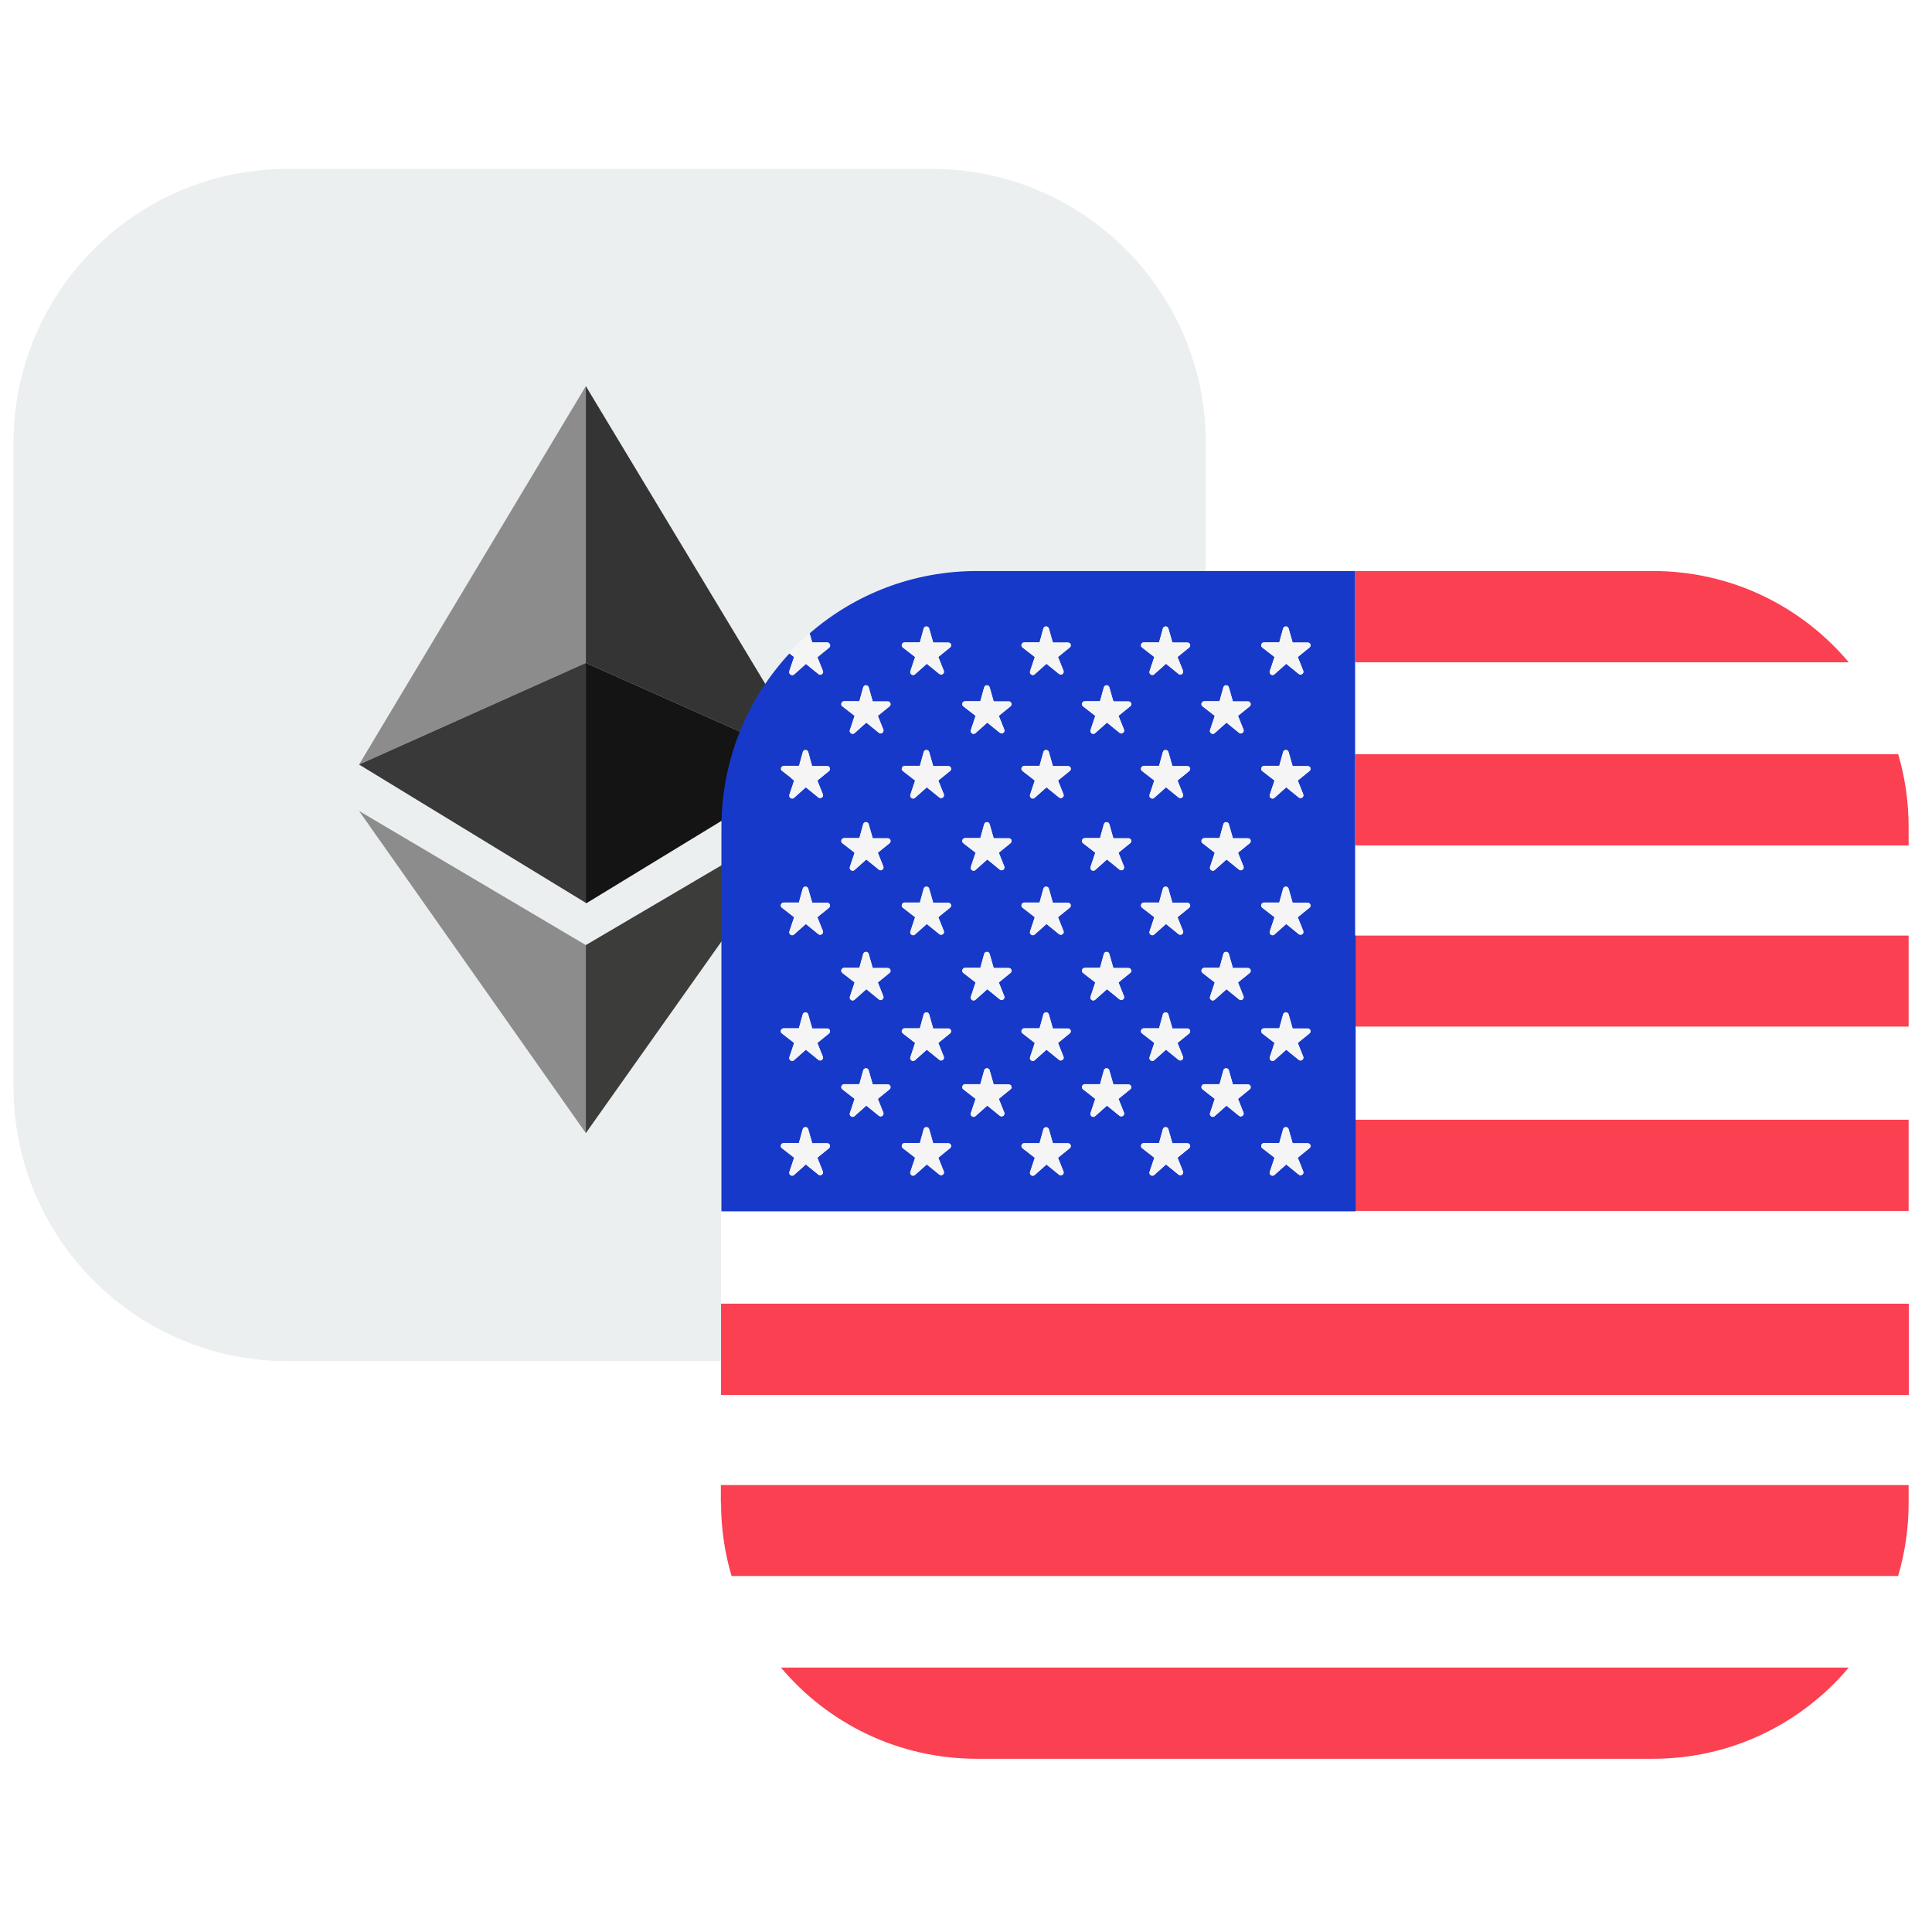 <?xml version="1.0" encoding="utf-8"?>
<!-- Generator: Adobe Illustrator 24.2.1, SVG Export Plug-In . SVG Version: 6.00 Build 0)  -->
<svg version="1.1" id="Layer_1" xmlns="http://www.w3.org/2000/svg" xmlns:xlink="http://www.w3.org/1999/xlink" x="0px" y="0px"
	 viewBox="0 0 1057.3 1057.3" style="enable-background:new 0 0 1057.3 1057.3;" xml:space="preserve">
<style type="text/css">
	.st0{fill:#0C48B6;}
	.st1{fill:#FFE15A;}
	.st2{fill:#ECEFF0;}
	.st3{fill:#8C8C8C;}
	.st4{fill:#393939;}
	.st5{fill:#343434;}
	.st6{fill:#141414;}
	.st7{fill:#3C3C3B;}
	.st8{fill:#FA4051;}
	.st9{fill:#FFFFFF;}
	.st10{fill:#1739C9;}
	.st11{fill:#F5F5F5;}
	.st12{fill:#F8F9FD;}
	.st13{fill:#EF5350;}
	.st14{fill:#1E88E5;}
</style>
<g id="Euro">
	<path class="st0" d="M-914.2,1114.3h-352.5c-82.8,0-150-67.2-150-150V611.8c0-82.8,67.2-150,150-150h352.5c82.8,0,150,67.2,150,150
		v352.5C-764.2,1047.1-831.3,1114.3-914.2,1114.3z"/>
	<g>
		<g>
			<path class="st1" d="M-1169.2,612.6l4.2,14.6l15.6,0c2.8,0,4.1,3.5,1.9,5.3l-12.3,10l5.3,14.6c1,2.8-2.2,5.2-4.6,3.4l-12.5-9.5
				l-12.3,9.7c-2.3,1.8-5.6-0.4-4.7-3.2l4.6-15l-12.8-10c-2.3-1.8-1-5.4,1.9-5.4l15.9,0l4.1-14.4
				C-1174.2,609.7-1170.1,609.7-1169.2,612.6z"/>
			<path class="st1" d="M-1169.2,915.4l4.2,14.6l15.6,0c2.8,0,4.1,3.5,1.9,5.3l-12.3,10l5.3,14.6c1,2.8-2.2,5.2-4.6,3.4l-12.5-9.5
				l-12.3,9.7c-2.3,1.8-5.6-0.4-4.7-3.2l4.6-15l-12.8-10c-2.3-1.8-1-5.4,1.9-5.4l15.9,0l4.1-14.4
				C-1174.2,912.5-1170.1,912.5-1169.2,915.4z"/>
			<path class="st1" d="M-1233.2,676.6l4.2,14.6l15.6,0c2.8,0,4.1,3.5,1.9,5.3l-12.3,10l5.3,14.6c1,2.8-2.2,5.2-4.6,3.4l-12.5-9.5
				l-12.3,9.7c-2.3,1.8-5.6-0.4-4.7-3.2l4.6-15l-12.8-10c-2.3-1.8-1-5.4,1.9-5.4l15.9,0l4.1-14.4
				C-1238.2,673.7-1234,673.7-1233.2,676.6z"/>
			<path class="st1" d="M-1233.2,851.2l4.2,14.6l15.6,0c2.8,0,4.1,3.5,1.9,5.3l-12.3,10l5.3,14.6c1,2.8-2.2,5.2-4.6,3.4l-12.5-9.5
				l-12.3,9.7c-2.3,1.8-5.6-0.4-4.7-3.2l4.6-15l-12.8-10c-2.3-1.8-1-5.4,1.9-5.4l15.9,0l4.1-14.4
				C-1238.2,848.3-1234,848.3-1233.2,851.2z"/>
			<path class="st1" d="M-1259.2,767.7l4.2,14.6l15.6,0c2.8,0,4.1,3.5,1.9,5.3l-12.3,10l5.3,14.6c1,2.8-2.2,5.2-4.6,3.4l-12.5-9.5
				l-12.3,9.7c-2.3,1.8-5.6-0.4-4.7-3.2l4.6-15l-12.8-10c-2.3-1.8-1-5.4,1.9-5.4l15.9,0l4.1-14.4
				C-1264.2,764.8-1260,764.8-1259.2,767.7z"/>
			<path class="st1" d="M-1084.6,593.1l4.2,14.6l15.6,0c2.8,0,4.1,3.5,1.9,5.3l-12.3,10l5.3,14.6c1,2.8-2.2,5.2-4.6,3.4l-12.5-9.5
				l-12.3,9.7c-2.3,1.8-5.6-0.4-4.7-3.2l4.6-15l-12.8-10c-2.3-1.8-1-5.4,1.9-5.4l15.9,0l4.1-14.4
				C-1089.6,590.2-1085.4,590.2-1084.6,593.1z"/>
			<path class="st1" d="M-1084.6,942.2l4.2,14.6l15.6,0c2.8,0,4.1,3.5,1.9,5.3l-12.3,10l5.3,14.6c1,2.8-2.2,5.2-4.6,3.4l-12.5-9.5
				l-12.3,9.7c-2.3,1.8-5.6-0.4-4.7-3.2l4.6-15l-12.8-10c-2.3-1.8-1-5.4,1.9-5.4l15.9,0l4.1-14.4
				C-1089.6,939.3-1085.4,939.3-1084.6,942.2z"/>
		</g>
		<g>
			<path class="st1" d="M-1000.3,612.6l-4.2,14.6l-15.6,0c-2.8,0-4.1,3.5-1.9,5.3l12.3,10l-5.3,14.6c-1,2.8,2.2,5.2,4.6,3.4
				l12.5-9.5l12.3,9.7c2.3,1.8,5.6-0.4,4.7-3.2l-4.6-15l12.8-10c2.3-1.8,1-5.4-1.9-5.4l-15.9,0l-4.1-14.4
				C-995.4,609.7-999.5,609.7-1000.3,612.6z"/>
			<path class="st1" d="M-1000.3,915.4l-4.2,14.6l-15.6,0c-2.8,0-4.1,3.5-1.9,5.3l12.3,10l-5.3,14.6c-1,2.8,2.2,5.2,4.6,3.4
				l12.5-9.5l12.3,9.7c2.3,1.8,5.6-0.4,4.7-3.2l-4.6-15l12.8-10c2.3-1.8,1-5.4-1.9-5.4l-15.9,0l-4.1-14.4
				C-995.4,912.5-999.5,912.5-1000.3,915.4z"/>
			<path class="st1" d="M-936.4,676.6l-4.2,14.6l-15.6,0c-2.8,0-4.1,3.5-1.9,5.3l12.3,10l-5.3,14.6c-1,2.8,2.2,5.2,4.6,3.4l12.5-9.5
				l12.3,9.7c2.3,1.8,5.6-0.4,4.7-3.2l-4.6-15l12.8-10c2.3-1.8,1-5.4-1.9-5.4l-15.9,0l-4.1-14.4
				C-931.4,673.7-935.5,673.7-936.4,676.6z"/>
			<path class="st1" d="M-936.4,851.2l-4.2,14.6l-15.6,0c-2.8,0-4.1,3.5-1.9,5.3l12.3,10l-5.3,14.6c-1,2.8,2.2,5.2,4.6,3.4l12.5-9.5
				l12.3,9.7c2.3,1.8,5.6-0.4,4.7-3.2l-4.6-15l12.8-10c2.3-1.8,1-5.4-1.9-5.4l-15.9,0l-4.1-14.4
				C-931.4,848.3-935.5,848.3-936.4,851.2z"/>
			<path class="st1" d="M-910.4,767.7l-4.2,14.6l-15.6,0c-2.8,0-4.1,3.5-1.9,5.3l12.3,10l-5.3,14.6c-1,2.8,2.2,5.2,4.6,3.4l12.5-9.5
				l12.3,9.7c2.3,1.8,5.6-0.4,4.7-3.2l-4.6-15l12.8-10c2.3-1.8,1-5.4-1.9-5.4l-15.9,0l-4.1-14.4
				C-905.4,764.8-909.5,764.8-910.4,767.7z"/>
		</g>
	</g>
</g>
<image style="display:none;overflow:visible;" width="1903" height="1041" xlink:href="9C54CE1D.html"  transform="matrix(1 0 0 1 -2041.926 -728.602)">
</image>
<g id="BTC_1_">
	<path class="st2" d="M509.9,744.9H157.4c-82.8,0-150-67.2-150-150V242.4c0-82.8,67.2-150,150-150h352.5c82.8,0,150,67.2,150,150
		v352.5C659.9,677.8,592.8,744.9,509.9,744.9z"/>
	<g>
		<polygon class="st3" points="320.6,211.3 196.5,418.4 320.6,362.8 		"/>
		<polygon class="st4" points="196.5,418.4 320.6,494.1 320.6,362.8 		"/>
		<polygon class="st3" points="196.5,443.8 320.6,620.1 320.6,517.2 		"/>
		<polygon class="st5" points="445.4,418.4 320.6,211.3 320.6,362.8 		"/>
		<polygon class="st6" points="445.4,418.4 320.6,362.8 320.6,494.1 320.9,494.3 		"/>
		<polygon class="st7" points="320.6,517.2 320.6,620.1 445.4,443.8 		"/>
	</g>
</g>
<g>
	<g>
		<path class="st8" d="M741.6,462.7h302.9v-10.2c0-13.8-2-27.2-5.7-39.8H741.6V462.7z"/>
		<rect x="741.6" y="612.7" class="st8" width="302.9" height="50"/>
		<rect x="741.6" y="511.9" class="st8" width="302.9" height="50"/>
		<rect x="394.6" y="713.4" class="st8" width="650" height="50"/>
		<path class="st8" d="M534.6,962.5h370c43,0,81.5-19.4,107.2-50H427.3C453,943.1,491.5,962.5,534.6,962.5z"/>
		<path class="st8" d="M394.6,822.5c0,13.9,2,27.4,5.8,40.1h638.3c3.8-12.7,5.8-26.2,5.8-40.1v-9.9h-650V822.5z"/>
		<path class="st8" d="M1011.8,362.5c-25.7-30.6-64.2-50-107.2-50H741.6v50H1011.8z"/>
	</g>
	<g>
		<rect x="394.6" y="763.4" class="st9" width="650" height="49.2"/>
		<path class="st9" d="M427.3,912.5h584.5c12.1-14.4,21.4-31.4,26.9-49.9H400.4C405.9,881.1,415.2,898,427.3,912.5z"/>
		<polygon class="st9" points="394.6,662.7 394.6,713.4 1044.6,713.4 1044.6,662.7 741.6,662.7 741.6,662.7 		"/>
		<rect x="741.6" y="462.7" class="st9" width="302.9" height="49.2"/>
		<rect x="741.6" y="561.9" class="st9" width="302.9" height="50.8"/>
		<path class="st9" d="M1038.8,412.7c-5.5-18.7-14.8-35.7-27-50.2H741.6v50.2H1038.8z"/>
		<rect x="741.6" y="612.7" class="st10" width="0" height="50"/>
		<rect x="741.6" y="412.7" class="st10" width="0" height="50"/>
		<rect x="741.6" y="511.9" class="st10" width="0" height="50"/>
		<path class="st10" d="M741.6,511.9L741.6,511.9v-49.2l0,0v-50l0,0v-50.2l0,0v-50H534.6c-35,0-67,12.8-91.5,34.1l1.5,5.1l8.2,0
			c1.5,0,2.1,1.9,1,2.8l-6.4,5.2l3,7.5c0.5,1.5-1.2,2.7-2.4,1.8l-6.9-5.6l-6.5,5.8c-1.2,1-2.9-0.2-2.5-1.7l2.6-7.8l-2.7-2.1
			c-23.1,25-37.2,58.4-37.2,95.1v210.2h347.1v-50l0,0v-50.8l0,0V511.9z M453.7,628.4l-6.4,5.2l3,7.5c0.5,1.5-1.2,2.7-2.4,1.8
			l-6.9-5.6l-6.5,5.8c-1.2,1-2.9-0.2-2.5-1.7l2.6-7.8l-6.7-5.2c-1.2-0.9-0.5-2.8,1-2.8l8.3,0l2.1-7.6c0.4-1.5,2.6-1.5,3,0l2.2,7.7
			l8.2,0C454.1,625.6,454.8,627.5,453.7,628.4z M453.7,565.6l-6.4,5.2l3,7.5c0.5,1.5-1.2,2.7-2.4,1.8l-6.9-5.6l-6.5,5.8
			c-1.2,1-2.9-0.2-2.5-1.7l2.6-7.8l-6.7-5.2c-1.2-0.9-0.5-2.8,1-2.8l8.3,0l2.1-7.6c0.4-1.5,2.6-1.5,3,0l2.2,7.7l8.2,0
			C454.1,562.8,454.8,564.6,453.7,565.6z M453.7,496.8l-6.4,5.2l3,7.5c0.5,1.5-1.2,2.7-2.4,1.8l-6.9-5.6l-6.5,5.8
			c-1.2,1-2.9-0.2-2.5-1.7l2.6-7.8l-6.7-5.2c-1.2-0.9-0.5-2.8,1-2.8l8.3,0l2.1-7.6c0.4-1.5,2.6-1.5,3,0l2.2,7.7l8.2,0
			C454.1,494,454.8,495.9,453.7,496.8z M453.7,422l-6.4,5.2l3,7.5c0.5,1.5-1.2,2.7-2.4,1.8l-6.9-5.6l-6.5,5.8
			c-1.2,1-2.9-0.2-2.5-1.7l2.6-7.8l-6.7-5.2c-1.2-0.9-0.5-2.8,1-2.8l8.3,0l2.1-7.6c0.4-1.5,2.6-1.5,3,0l2.2,7.7l8.2,0
			C454.1,419.2,454.8,421,453.7,422z M486.8,596.2l-6.4,5.2l3,7.5c0.5,1.5-1.2,2.7-2.4,1.8l-6.9-5.6l-6.5,5.8
			c-1.2,1-2.9-0.2-2.5-1.7l2.6-7.8l-6.7-5.2c-1.2-0.9-0.5-2.8,1-2.8l8.3,0l2.1-7.6c0.4-1.5,2.6-1.5,3,0l2.2,7.7l8.2,0
			C487.3,593.4,487.9,595.3,486.8,596.2z M486.8,532.5l-6.4,5.2l3,7.5c0.5,1.5-1.2,2.7-2.4,1.8l-6.9-5.6l-6.5,5.8
			c-1.2,1-2.9-0.2-2.5-1.7l2.6-7.8l-6.7-5.2c-1.2-0.9-0.5-2.8,1-2.8l8.3,0l2.1-7.6c0.4-1.5,2.6-1.5,3,0l2.2,7.7l8.2,0
			C487.3,529.7,487.9,531.6,486.8,532.5z M486.8,461.5l-6.4,5.2l3,7.5c0.5,1.5-1.2,2.7-2.4,1.8l-6.9-5.6l-6.5,5.8
			c-1.2,1-2.9-0.2-2.5-1.7l2.6-7.8l-6.7-5.2c-1.2-0.9-0.5-2.8,1-2.8l8.3,0l2.1-7.6c0.4-1.5,2.6-1.5,3,0l2.2,7.7l8.2,0
			C487.3,458.7,487.9,460.5,486.8,461.5z M486.8,386.6l-6.4,5.2l3,7.5c0.5,1.5-1.2,2.7-2.4,1.8l-6.9-5.6l-6.5,5.8
			c-1.2,1-2.9-0.2-2.5-1.7l2.6-7.8l-6.7-5.2c-1.2-0.9-0.5-2.8,1-2.8l8.3,0l2.1-7.6c0.4-1.5,2.6-1.5,3,0l2.2,7.7l8.2,0
			C487.3,383.8,487.9,385.7,486.8,386.6z M519.9,628.4l-6.4,5.2l3,7.5c0.5,1.5-1.2,2.7-2.4,1.8l-6.9-5.6l-6.5,5.8
			c-1.2,1-2.9-0.2-2.5-1.7l2.6-7.8l-6.7-5.2c-1.2-0.9-0.5-2.8,1-2.8l8.3,0l2.1-7.6c0.4-1.5,2.6-1.5,3,0l2.2,7.7l8.2,0
			C520.4,625.6,521.1,627.5,519.9,628.4z M519.9,565.6l-6.4,5.2l3,7.5c0.5,1.5-1.2,2.7-2.4,1.8l-6.9-5.6l-6.5,5.8
			c-1.2,1-2.9-0.2-2.5-1.7l2.6-7.8l-6.7-5.2c-1.2-0.9-0.5-2.8,1-2.8l8.3,0l2.1-7.6c0.4-1.5,2.6-1.5,3,0l2.2,7.7l8.2,0
			C520.4,562.8,521.1,564.6,519.9,565.6z M519.9,496.8l-6.4,5.2l3,7.5c0.5,1.5-1.2,2.7-2.4,1.8l-6.9-5.6l-6.5,5.8
			c-1.2,1-2.9-0.2-2.5-1.7l2.6-7.8l-6.7-5.2c-1.2-0.9-0.5-2.8,1-2.8l8.3,0l2.1-7.6c0.4-1.5,2.6-1.5,3,0l2.2,7.7l8.2,0
			C520.4,494,521.1,495.9,519.9,496.8z M519.9,422l-6.4,5.2l3,7.5c0.5,1.5-1.2,2.7-2.4,1.8l-6.9-5.6l-6.5,5.8
			c-1.2,1-2.9-0.2-2.5-1.7l2.6-7.8l-6.7-5.2c-1.2-0.9-0.5-2.8,1-2.8l8.3,0l2.1-7.6c0.4-1.5,2.6-1.5,3,0l2.2,7.7l8.2,0
			C520.4,419.2,521.1,421,519.9,422z M519.9,354.4l-6.4,5.2l3,7.5c0.5,1.5-1.2,2.7-2.4,1.8l-6.9-5.6l-6.5,5.8
			c-1.2,1-2.9-0.2-2.5-1.7l2.6-7.8l-6.7-5.2c-1.2-0.9-0.5-2.8,1-2.8l8.3,0l2.1-7.6c0.4-1.5,2.6-1.5,3,0l2.2,7.7l8.2,0
			C520.4,351.6,521.1,353.4,519.9,354.4z M553,596.2l-6.4,5.2l3,7.5c0.5,1.5-1.2,2.7-2.4,1.8l-6.9-5.6l-6.5,5.8
			c-1.2,1-2.9-0.2-2.5-1.7l2.6-7.8l-6.7-5.2c-1.2-0.9-0.5-2.8,1-2.8l8.3,0l2.1-7.6c0.4-1.5,2.6-1.5,3,0l2.2,7.7l8.2,0
			C553.5,593.4,554.2,595.3,553,596.2z M553,532.5l-6.4,5.2l3,7.5c0.5,1.5-1.2,2.7-2.4,1.8l-6.9-5.6l-6.5,5.8
			c-1.2,1-2.9-0.2-2.5-1.7l2.6-7.8l-6.7-5.2c-1.2-0.9-0.5-2.8,1-2.8l8.3,0l2.1-7.6c0.4-1.5,2.6-1.5,3,0l2.2,7.7l8.2,0
			C553.5,529.7,554.2,531.6,553,532.5z M553,461.5l-6.4,5.2l3,7.5c0.5,1.5-1.2,2.7-2.4,1.8l-6.9-5.6l-6.5,5.8
			c-1.2,1-2.9-0.2-2.5-1.7l2.6-7.8l-6.7-5.2c-1.2-0.9-0.5-2.8,1-2.8l8.3,0l2.1-7.6c0.4-1.5,2.6-1.5,3,0l2.2,7.7l8.2,0
			C553.5,458.7,554.2,460.5,553,461.5z M553,386.6l-6.4,5.2l3,7.5c0.5,1.5-1.2,2.7-2.4,1.8l-6.9-5.6l-6.5,5.8
			c-1.2,1-2.9-0.2-2.5-1.7l2.6-7.8l-6.7-5.2c-1.2-0.9-0.5-2.8,1-2.8l8.3,0l2.1-7.6c0.4-1.5,2.6-1.5,3,0l2.2,7.7l8.2,0
			C553.5,383.8,554.2,385.7,553,386.6z M585.4,628.4l-6.4,5.2l3,7.5c0.5,1.5-1.2,2.7-2.4,1.8l-6.9-5.6l-6.5,5.8
			c-1.2,1-2.9-0.2-2.5-1.7l2.6-7.8l-6.7-5.2c-1.2-0.9-0.5-2.8,1-2.8l8.3,0l2.1-7.6c0.4-1.5,2.6-1.5,3,0l2.2,7.7l8.2,0
			C585.9,625.6,586.6,627.5,585.4,628.4z M585.4,565.6l-6.4,5.2l3,7.5c0.5,1.5-1.2,2.7-2.4,1.8l-6.9-5.6l-6.5,5.8
			c-1.2,1-2.9-0.2-2.5-1.7l2.6-7.8l-6.7-5.2c-1.2-0.9-0.5-2.8,1-2.8l8.3,0l2.1-7.6c0.4-1.5,2.6-1.5,3,0l2.2,7.7l8.2,0
			C585.9,562.8,586.6,564.6,585.4,565.6z M585.4,496.8l-6.4,5.2l3,7.5c0.5,1.5-1.2,2.7-2.4,1.8l-6.9-5.6l-6.5,5.8
			c-1.2,1-2.9-0.2-2.5-1.7l2.6-7.8l-6.7-5.2c-1.2-0.9-0.5-2.8,1-2.8l8.3,0l2.1-7.6c0.4-1.5,2.6-1.5,3,0l2.2,7.7l8.2,0
			C585.9,494,586.6,495.9,585.4,496.8z M585.4,422l-6.4,5.2l3,7.5c0.5,1.5-1.2,2.7-2.4,1.8l-6.9-5.6l-6.5,5.8
			c-1.2,1-2.9-0.2-2.5-1.7l2.6-7.8l-6.7-5.2c-1.2-0.9-0.5-2.8,1-2.8l8.3,0l2.1-7.6c0.4-1.5,2.6-1.5,3,0l2.2,7.7l8.2,0
			C585.9,419.2,586.6,421,585.4,422z M585.4,354.4l-6.4,5.2l3,7.5c0.5,1.5-1.2,2.7-2.4,1.8l-6.9-5.6l-6.5,5.8
			c-1.2,1-2.9-0.2-2.5-1.7l2.6-7.8l-6.7-5.2c-1.2-0.9-0.5-2.8,1-2.8l8.3,0l2.1-7.6c0.4-1.5,2.6-1.5,3,0l2.2,7.7l8.2,0
			C585.9,351.6,586.6,353.4,585.4,354.4z M618.5,596.2l-6.4,5.2l3,7.5c0.5,1.5-1.2,2.7-2.4,1.8l-6.9-5.6l-6.5,5.8
			c-1.2,1-2.9-0.2-2.5-1.7l2.6-7.8l-6.7-5.2c-1.2-0.9-0.5-2.8,1-2.8l8.3,0l2.1-7.6c0.4-1.5,2.6-1.5,3,0l2.2,7.7l8.2,0
			C619,593.4,619.7,595.3,618.5,596.2z M618.5,532.5l-6.4,5.2l3,7.5c0.5,1.5-1.2,2.7-2.4,1.8l-6.9-5.6l-6.5,5.8
			c-1.2,1-2.9-0.2-2.5-1.7l2.6-7.8l-6.7-5.2c-1.2-0.9-0.5-2.8,1-2.8l8.3,0l2.1-7.6c0.4-1.5,2.6-1.5,3,0l2.2,7.7l8.2,0
			C619,529.7,619.7,531.6,618.5,532.5z M618.5,461.5l-6.4,5.2l3,7.5c0.5,1.5-1.2,2.7-2.4,1.8l-6.9-5.6l-6.5,5.8
			c-1.2,1-2.9-0.2-2.5-1.7l2.6-7.8l-6.7-5.2c-1.2-0.9-0.5-2.8,1-2.8l8.3,0l2.1-7.6c0.4-1.5,2.6-1.5,3,0l2.2,7.7l8.2,0
			C619,458.7,619.7,460.5,618.5,461.5z M618.5,386.6l-6.4,5.2l3,7.5c0.5,1.5-1.2,2.7-2.4,1.8l-6.9-5.6l-6.5,5.8
			c-1.2,1-2.9-0.2-2.5-1.7l2.6-7.8l-6.7-5.2c-1.2-0.9-0.5-2.8,1-2.8l8.3,0l2.1-7.6c0.4-1.5,2.6-1.5,3,0l2.2,7.7l8.2,0
			C619,383.8,619.7,385.7,618.5,386.6z M650.8,628.4l-6.4,5.2l3,7.5c0.5,1.5-1.2,2.7-2.4,1.8l-6.9-5.6l-6.5,5.8
			c-1.2,1-2.9-0.2-2.5-1.7l2.6-7.8l-6.7-5.2c-1.2-0.9-0.5-2.8,1-2.8l8.3,0l2.1-7.6c0.4-1.5,2.6-1.5,3,0l2.2,7.7l8.2,0
			C651.2,625.6,651.9,627.5,650.8,628.4z M650.8,565.6l-6.4,5.2l3,7.5c0.5,1.5-1.2,2.7-2.4,1.8l-6.9-5.6l-6.5,5.8
			c-1.2,1-2.9-0.2-2.5-1.7l2.6-7.8l-6.7-5.2c-1.2-0.9-0.5-2.8,1-2.8l8.3,0l2.1-7.6c0.4-1.5,2.6-1.5,3,0l2.2,7.7l8.2,0
			C651.2,562.8,651.9,564.6,650.8,565.6z M650.8,496.8l-6.4,5.2l3,7.5c0.5,1.5-1.2,2.7-2.4,1.8l-6.9-5.6l-6.5,5.8
			c-1.2,1-2.9-0.2-2.5-1.7l2.6-7.8l-6.7-5.2c-1.2-0.9-0.5-2.8,1-2.8l8.3,0l2.1-7.6c0.4-1.5,2.6-1.5,3,0l2.2,7.7l8.2,0
			C651.2,494,651.9,495.9,650.8,496.8z M650.8,422l-6.4,5.2l3,7.5c0.5,1.5-1.2,2.7-2.4,1.8l-6.9-5.6l-6.5,5.8
			c-1.2,1-2.9-0.2-2.5-1.7l2.6-7.8l-6.7-5.2c-1.2-0.9-0.5-2.8,1-2.8l8.3,0l2.1-7.6c0.4-1.5,2.6-1.5,3,0l2.2,7.7l8.2,0
			C651.2,419.2,651.9,421,650.8,422z M650.8,354.4l-6.4,5.2l3,7.5c0.5,1.5-1.2,2.7-2.4,1.8l-6.9-5.6l-6.5,5.8
			c-1.2,1-2.9-0.2-2.5-1.7l2.6-7.8l-6.7-5.2c-1.2-0.9-0.5-2.8,1-2.8l8.3,0l2.1-7.6c0.4-1.5,2.6-1.5,3,0l2.2,7.7l8.2,0
			C651.2,351.6,651.9,353.4,650.8,354.4z M683.9,596.2l-6.4,5.2l3,7.5c0.5,1.5-1.2,2.7-2.4,1.8l-6.9-5.6l-6.5,5.8
			c-1.2,1-2.9-0.2-2.5-1.7l2.6-7.8l-6.7-5.2c-1.2-0.9-0.5-2.8,1-2.8l8.3,0l2.1-7.6c0.4-1.5,2.6-1.5,3,0l2.2,7.7l8.2,0
			C684.4,593.4,685,595.3,683.9,596.2z M683.9,532.5l-6.4,5.2l3,7.5c0.5,1.5-1.2,2.7-2.4,1.8l-6.9-5.6l-6.5,5.8
			c-1.2,1-2.9-0.2-2.5-1.7l2.6-7.8l-6.7-5.2c-1.2-0.9-0.5-2.8,1-2.8l8.3,0l2.1-7.6c0.4-1.5,2.6-1.5,3,0l2.2,7.7l8.2,0
			C684.4,529.7,685,531.6,683.9,532.5z M683.9,461.5l-6.4,5.2l3,7.5c0.5,1.5-1.2,2.7-2.4,1.8l-6.9-5.6l-6.5,5.8
			c-1.2,1-2.9-0.2-2.5-1.7l2.6-7.8l-6.7-5.2c-1.2-0.9-0.5-2.8,1-2.8l8.3,0l2.1-7.6c0.4-1.5,2.6-1.5,3,0l2.2,7.7l8.2,0
			C684.4,458.7,685,460.5,683.9,461.5z M683.9,386.6l-6.4,5.2l3,7.5c0.5,1.5-1.2,2.7-2.4,1.8l-6.9-5.6l-6.5,5.8
			c-1.2,1-2.9-0.2-2.5-1.7l2.6-7.8l-6.7-5.2c-1.2-0.9-0.5-2.8,1-2.8l8.3,0l2.1-7.6c0.4-1.5,2.6-1.5,3,0l2.2,7.7l8.2,0
			C684.4,383.8,685,385.7,683.9,386.6z M716.6,628.4l-6.4,5.2l3,7.5c0.5,1.5-1.2,2.7-2.4,1.8l-6.9-5.6l-6.5,5.8
			c-1.2,1-2.9-0.2-2.5-1.7l2.6-7.8l-6.7-5.2c-1.2-0.9-0.5-2.8,1-2.8l8.3,0l2.1-7.6c0.4-1.5,2.6-1.5,3,0l2.2,7.7l8.2,0
			C717.1,625.6,717.8,627.5,716.6,628.4z M716.6,565.6l-6.4,5.2l3,7.5c0.5,1.5-1.2,2.7-2.4,1.8l-6.9-5.6l-6.5,5.8
			c-1.2,1-2.9-0.2-2.5-1.7l2.6-7.8l-6.7-5.2c-1.2-0.9-0.5-2.8,1-2.8l8.3,0l2.1-7.6c0.4-1.5,2.6-1.5,3,0l2.2,7.7l8.2,0
			C717.1,562.8,717.8,564.6,716.6,565.6z M716.6,496.8l-6.4,5.2l3,7.5c0.5,1.5-1.2,2.7-2.4,1.8l-6.9-5.6l-6.5,5.8
			c-1.2,1-2.9-0.2-2.5-1.7l2.6-7.8l-6.7-5.2c-1.2-0.9-0.5-2.8,1-2.8l8.3,0l2.1-7.6c0.4-1.5,2.6-1.5,3,0l2.2,7.7l8.2,0
			C717.1,494,717.8,495.9,716.6,496.8z M716.6,422l-6.4,5.2l3,7.5c0.5,1.5-1.2,2.7-2.4,1.8l-6.9-5.6l-6.5,5.8
			c-1.2,1-2.9-0.2-2.5-1.7l2.6-7.8l-6.7-5.2c-1.2-0.9-0.5-2.8,1-2.8l8.3,0l2.1-7.6c0.4-1.5,2.6-1.5,3,0l2.2,7.7l8.2,0
			C717.1,419.2,717.8,421,716.6,422z M716.6,354.4l-6.4,5.2l3,7.5c0.5,1.5-1.2,2.7-2.4,1.8l-6.9-5.6l-6.5,5.8
			c-1.2,1-2.9-0.2-2.5-1.7l2.6-7.8l-6.7-5.2c-1.2-0.9-0.5-2.8,1-2.8l8.3,0l2.1-7.6c0.4-1.5,2.6-1.5,3,0l2.2,7.7l8.2,0
			C717.1,351.6,717.8,353.4,716.6,354.4z"/>
		<path class="st11" d="M452.7,625.6l-8.2,0l-2.2-7.7c-0.4-1.5-2.6-1.5-3,0l-2.1,7.6l-8.3,0c-1.5,0-2.2,1.9-1,2.8l6.7,5.2l-2.6,7.8
			c-0.5,1.5,1.3,2.7,2.5,1.7l6.5-5.8l6.9,5.6c1.3,0.9,3-0.3,2.4-1.8l-3-7.5l6.4-5.2C454.8,627.5,454.1,625.6,452.7,625.6z"/>
		<path class="st11" d="M485.8,593.4l-8.2,0l-2.2-7.7c-0.4-1.5-2.6-1.5-3,0l-2.1,7.6l-8.3,0c-1.5,0-2.2,1.9-1,2.8l6.7,5.2l-2.6,7.8
			c-0.5,1.5,1.3,2.7,2.5,1.7l6.5-5.8l6.9,5.6c1.3,0.9,3-0.3,2.4-1.8l-3-7.5l6.4-5.2C487.9,595.3,487.3,593.4,485.8,593.4z"/>
		<path class="st11" d="M452.7,562.8l-8.2,0l-2.2-7.7c-0.4-1.5-2.6-1.5-3,0l-2.1,7.6l-8.3,0c-1.5,0-2.2,1.9-1,2.8l6.7,5.2l-2.6,7.8
			c-0.5,1.5,1.3,2.7,2.5,1.7l6.5-5.8l6.9,5.6c1.3,0.9,3-0.3,2.4-1.8l-3-7.5l6.4-5.2C454.8,564.6,454.1,562.8,452.7,562.8z"/>
		<path class="st11" d="M485.8,529.7l-8.2,0l-2.2-7.7c-0.4-1.5-2.6-1.5-3,0l-2.1,7.6l-8.3,0c-1.5,0-2.2,1.9-1,2.8l6.7,5.2l-2.6,7.8
			c-0.5,1.5,1.3,2.7,2.5,1.7l6.5-5.8l6.9,5.6c1.3,0.9,3-0.3,2.4-1.8l-3-7.5l6.4-5.2C487.9,531.6,487.3,529.7,485.8,529.7z"/>
		<path class="st11" d="M452.7,494l-8.2,0l-2.2-7.7c-0.4-1.5-2.6-1.5-3,0l-2.1,7.6l-8.3,0c-1.5,0-2.2,1.9-1,2.8l6.7,5.2l-2.6,7.8
			c-0.5,1.5,1.3,2.7,2.5,1.7l6.5-5.8l6.9,5.6c1.3,0.9,3-0.3,2.4-1.8l-3-7.5l6.4-5.2C454.8,495.9,454.1,494,452.7,494z"/>
		<path class="st11" d="M485.8,458.7l-8.2,0l-2.2-7.7c-0.4-1.5-2.6-1.5-3,0l-2.1,7.6l-8.3,0c-1.5,0-2.2,1.9-1,2.8l6.7,5.2l-2.6,7.8
			c-0.5,1.5,1.3,2.7,2.5,1.7l6.5-5.8l6.9,5.6c1.3,0.9,3-0.3,2.4-1.8l-3-7.5l6.4-5.2C487.9,460.5,487.3,458.7,485.8,458.7z"/>
		<path class="st11" d="M452.7,419.2l-8.2,0l-2.2-7.7c-0.4-1.5-2.6-1.5-3,0l-2.1,7.6l-8.3,0c-1.5,0-2.2,1.9-1,2.8l6.7,5.2l-2.6,7.8
			c-0.5,1.5,1.3,2.7,2.5,1.7l6.5-5.8l6.9,5.6c1.3,0.9,3-0.3,2.4-1.8l-3-7.5l6.4-5.2C454.8,421,454.1,419.2,452.7,419.2z"/>
		<path class="st11" d="M431.8,357.4l2.7,2.1l-2.6,7.8c-0.5,1.5,1.3,2.7,2.5,1.7l6.5-5.8l6.9,5.6c1.3,0.9,3-0.3,2.4-1.8l-3-7.5
			l6.4-5.2c1.2-0.9,0.5-2.8-1-2.8l-8.2,0l-1.5-5.1C439.1,350,435.3,353.6,431.8,357.4z"/>
		<path class="st11" d="M485.8,383.8l-8.2,0l-2.2-7.7c-0.4-1.5-2.6-1.5-3,0l-2.1,7.6l-8.3,0c-1.5,0-2.2,1.9-1,2.8l6.7,5.2l-2.6,7.8
			c-0.5,1.5,1.3,2.7,2.5,1.7l6.5-5.8l6.9,5.6c1.3,0.9,3-0.3,2.4-1.8l-3-7.5l6.4-5.2C487.9,385.7,487.3,383.8,485.8,383.8z"/>
		<path class="st11" d="M518.9,625.6l-8.2,0l-2.2-7.7c-0.4-1.5-2.6-1.5-3,0l-2.1,7.6l-8.3,0c-1.5,0-2.2,1.9-1,2.8l6.7,5.2l-2.6,7.8
			c-0.5,1.5,1.3,2.7,2.5,1.7l6.5-5.8l6.9,5.6c1.3,0.9,3-0.3,2.4-1.8l-3-7.5l6.4-5.2C521.1,627.5,520.4,625.6,518.9,625.6z"/>
		<path class="st11" d="M552,593.4l-8.2,0l-2.2-7.7c-0.4-1.5-2.6-1.5-3,0l-2.1,7.6l-8.3,0c-1.5,0-2.2,1.9-1,2.8l6.7,5.2l-2.6,7.8
			c-0.5,1.5,1.3,2.7,2.5,1.7l6.5-5.8l6.9,5.6c1.3,0.9,3-0.3,2.4-1.8l-3-7.5l6.4-5.2C554.2,595.3,553.5,593.4,552,593.4z"/>
		<path class="st11" d="M518.9,562.8l-8.2,0l-2.2-7.7c-0.4-1.5-2.6-1.5-3,0l-2.1,7.6l-8.3,0c-1.5,0-2.2,1.9-1,2.8l6.7,5.2l-2.6,7.8
			c-0.5,1.5,1.3,2.7,2.5,1.7l6.5-5.8l6.9,5.6c1.3,0.9,3-0.3,2.4-1.8l-3-7.5l6.4-5.2C521.1,564.6,520.4,562.8,518.9,562.8z"/>
		<path class="st11" d="M552,529.7l-8.2,0l-2.2-7.7c-0.4-1.5-2.6-1.5-3,0l-2.1,7.6l-8.3,0c-1.5,0-2.2,1.9-1,2.8l6.7,5.2l-2.6,7.8
			c-0.5,1.5,1.3,2.7,2.5,1.7l6.5-5.8l6.9,5.6c1.3,0.9,3-0.3,2.4-1.8l-3-7.5l6.4-5.2C554.2,531.6,553.5,529.7,552,529.7z"/>
		<path class="st11" d="M518.9,494l-8.2,0l-2.2-7.7c-0.4-1.5-2.6-1.5-3,0l-2.1,7.6l-8.3,0c-1.5,0-2.2,1.9-1,2.8l6.7,5.2l-2.6,7.8
			c-0.5,1.5,1.3,2.7,2.5,1.7l6.5-5.8l6.9,5.6c1.3,0.9,3-0.3,2.4-1.8l-3-7.5l6.4-5.2C521.1,495.9,520.4,494,518.9,494z"/>
		<path class="st11" d="M552,458.7l-8.2,0l-2.2-7.7c-0.4-1.5-2.6-1.5-3,0l-2.1,7.6l-8.3,0c-1.5,0-2.2,1.9-1,2.8l6.7,5.2l-2.6,7.8
			c-0.5,1.5,1.3,2.7,2.5,1.7l6.5-5.8l6.9,5.6c1.3,0.9,3-0.3,2.4-1.8l-3-7.5l6.4-5.2C554.2,460.5,553.5,458.7,552,458.7z"/>
		<path class="st11" d="M518.9,419.2l-8.2,0l-2.2-7.7c-0.4-1.5-2.6-1.5-3,0l-2.1,7.6l-8.3,0c-1.5,0-2.2,1.9-1,2.8l6.7,5.2l-2.6,7.8
			c-0.5,1.5,1.3,2.7,2.5,1.7l6.5-5.8l6.9,5.6c1.3,0.9,3-0.3,2.4-1.8l-3-7.5l6.4-5.2C521.1,421,520.4,419.2,518.9,419.2z"/>
		<path class="st11" d="M518.9,351.6l-8.2,0l-2.2-7.7c-0.4-1.5-2.6-1.5-3,0l-2.1,7.6l-8.3,0c-1.5,0-2.2,1.9-1,2.8l6.7,5.2l-2.6,7.8
			c-0.5,1.5,1.3,2.7,2.5,1.7l6.5-5.8l6.9,5.6c1.3,0.9,3-0.3,2.4-1.8l-3-7.5l6.4-5.2C521.1,353.4,520.4,351.6,518.9,351.6z"/>
		<path class="st11" d="M552,383.8l-8.2,0l-2.2-7.7c-0.4-1.5-2.6-1.5-3,0l-2.1,7.6l-8.3,0c-1.5,0-2.2,1.9-1,2.8l6.7,5.2l-2.6,7.8
			c-0.5,1.5,1.3,2.7,2.5,1.7l6.5-5.8l6.9,5.6c1.3,0.9,3-0.3,2.4-1.8l-3-7.5l6.4-5.2C554.2,385.7,553.5,383.8,552,383.8z"/>
		<path class="st11" d="M584.4,625.6l-8.2,0L574,618c-0.4-1.5-2.6-1.5-3,0l-2.1,7.6l-8.3,0c-1.5,0-2.2,1.9-1,2.8l6.7,5.2l-2.6,7.8
			c-0.5,1.5,1.3,2.7,2.5,1.7l6.5-5.8l6.9,5.6c1.3,0.9,3-0.3,2.4-1.8l-3-7.5l6.4-5.2C586.6,627.5,585.9,625.6,584.4,625.6z"/>
		<path class="st11" d="M617.5,593.4l-8.2,0l-2.2-7.7c-0.4-1.5-2.6-1.5-3,0l-2.1,7.6l-8.3,0c-1.5,0-2.2,1.9-1,2.8l6.7,5.2l-2.6,7.8
			c-0.5,1.5,1.3,2.7,2.5,1.7l6.5-5.8l6.9,5.6c1.3,0.9,3-0.3,2.4-1.8l-3-7.5l6.4-5.2C619.7,595.3,619,593.4,617.5,593.4z"/>
		<path class="st11" d="M584.4,562.8l-8.2,0l-2.2-7.7c-0.4-1.5-2.6-1.5-3,0l-2.1,7.6l-8.3,0c-1.5,0-2.2,1.9-1,2.8l6.7,5.2l-2.6,7.8
			c-0.5,1.5,1.3,2.7,2.5,1.7l6.5-5.8l6.9,5.6c1.3,0.9,3-0.3,2.4-1.8l-3-7.5l6.4-5.2C586.6,564.6,585.9,562.8,584.4,562.8z"/>
		<path class="st11" d="M617.5,529.7l-8.2,0l-2.2-7.7c-0.4-1.5-2.6-1.5-3,0l-2.1,7.6l-8.3,0c-1.5,0-2.2,1.9-1,2.8l6.7,5.2l-2.6,7.8
			c-0.5,1.5,1.3,2.7,2.5,1.7l6.5-5.8l6.9,5.6c1.3,0.9,3-0.3,2.4-1.8l-3-7.5l6.4-5.2C619.7,531.6,619,529.7,617.5,529.7z"/>
		<path class="st11" d="M584.4,494l-8.2,0l-2.2-7.7c-0.4-1.5-2.6-1.5-3,0l-2.1,7.6l-8.3,0c-1.5,0-2.2,1.9-1,2.8l6.7,5.2l-2.6,7.8
			c-0.5,1.5,1.3,2.7,2.5,1.7l6.5-5.8l6.9,5.6c1.3,0.9,3-0.3,2.4-1.8l-3-7.5l6.4-5.2C586.6,495.9,585.9,494,584.4,494z"/>
		<path class="st11" d="M617.5,458.7l-8.2,0l-2.2-7.7c-0.4-1.5-2.6-1.5-3,0l-2.1,7.6l-8.3,0c-1.5,0-2.2,1.9-1,2.8l6.7,5.2l-2.6,7.8
			c-0.5,1.5,1.3,2.7,2.5,1.7l6.5-5.8l6.9,5.6c1.3,0.9,3-0.3,2.4-1.8l-3-7.5l6.4-5.2C619.7,460.5,619,458.7,617.5,458.7z"/>
		<path class="st11" d="M584.4,419.2l-8.2,0l-2.2-7.7c-0.4-1.5-2.6-1.5-3,0l-2.1,7.6l-8.3,0c-1.5,0-2.2,1.9-1,2.8l6.7,5.2l-2.6,7.8
			c-0.5,1.5,1.3,2.7,2.5,1.7l6.5-5.8l6.9,5.6c1.3,0.9,3-0.3,2.4-1.8l-3-7.5l6.4-5.2C586.6,421,585.9,419.2,584.4,419.2z"/>
		<path class="st11" d="M584.4,351.6l-8.2,0l-2.2-7.7c-0.4-1.5-2.6-1.5-3,0l-2.1,7.6l-8.3,0c-1.5,0-2.2,1.9-1,2.8l6.7,5.2l-2.6,7.8
			c-0.5,1.5,1.3,2.7,2.5,1.7l6.5-5.8l6.9,5.6c1.3,0.9,3-0.3,2.4-1.8l-3-7.5l6.4-5.2C586.6,353.4,585.9,351.6,584.4,351.6z"/>
		<path class="st11" d="M617.5,383.8l-8.2,0l-2.2-7.7c-0.4-1.5-2.6-1.5-3,0l-2.1,7.6l-8.3,0c-1.5,0-2.2,1.9-1,2.8l6.7,5.2l-2.6,7.8
			c-0.5,1.5,1.3,2.7,2.5,1.7l6.5-5.8l6.9,5.6c1.3,0.9,3-0.3,2.4-1.8l-3-7.5l6.4-5.2C619.7,385.7,619,383.8,617.5,383.8z"/>
		<path class="st11" d="M649.8,625.6l-8.2,0l-2.2-7.7c-0.4-1.5-2.6-1.5-3,0l-2.1,7.6l-8.3,0c-1.5,0-2.2,1.9-1,2.8l6.7,5.2l-2.6,7.8
			c-0.5,1.5,1.3,2.7,2.5,1.7l6.5-5.8l6.9,5.6c1.3,0.9,3-0.3,2.4-1.8l-3-7.5l6.4-5.2C651.9,627.5,651.2,625.6,649.8,625.6z"/>
		<path class="st11" d="M682.9,593.4l-8.2,0l-2.2-7.7c-0.4-1.5-2.6-1.5-3,0l-2.1,7.6l-8.3,0c-1.5,0-2.2,1.9-1,2.8l6.7,5.2l-2.6,7.8
			c-0.5,1.5,1.3,2.7,2.5,1.7l6.5-5.8l6.9,5.6c1.3,0.9,3-0.3,2.4-1.8l-3-7.5l6.4-5.2C685,595.3,684.4,593.4,682.9,593.4z"/>
		<path class="st11" d="M649.8,562.8l-8.2,0l-2.2-7.7c-0.4-1.5-2.6-1.5-3,0l-2.1,7.6l-8.3,0c-1.5,0-2.2,1.9-1,2.8l6.7,5.2l-2.6,7.8
			c-0.5,1.5,1.3,2.7,2.5,1.7l6.5-5.8l6.9,5.6c1.3,0.9,3-0.3,2.4-1.8l-3-7.5l6.4-5.2C651.9,564.6,651.2,562.8,649.8,562.8z"/>
		<path class="st11" d="M682.9,529.7l-8.2,0l-2.2-7.7c-0.4-1.5-2.6-1.5-3,0l-2.1,7.6l-8.3,0c-1.5,0-2.2,1.9-1,2.8l6.7,5.2l-2.6,7.8
			c-0.5,1.5,1.3,2.7,2.5,1.7l6.5-5.8l6.9,5.6c1.3,0.9,3-0.3,2.4-1.8l-3-7.5l6.4-5.2C685,531.6,684.4,529.7,682.9,529.7z"/>
		<path class="st11" d="M649.8,494l-8.2,0l-2.2-7.7c-0.4-1.5-2.6-1.5-3,0l-2.1,7.6l-8.3,0c-1.5,0-2.2,1.9-1,2.8l6.7,5.2l-2.6,7.8
			c-0.5,1.5,1.3,2.7,2.5,1.7l6.5-5.8l6.9,5.6c1.3,0.9,3-0.3,2.4-1.8l-3-7.5l6.4-5.2C651.9,495.9,651.2,494,649.8,494z"/>
		<path class="st11" d="M682.9,458.7l-8.2,0l-2.2-7.7c-0.4-1.5-2.6-1.5-3,0l-2.1,7.6l-8.3,0c-1.5,0-2.2,1.9-1,2.8l6.7,5.2l-2.6,7.8
			c-0.5,1.5,1.3,2.7,2.5,1.7l6.5-5.8l6.9,5.6c1.3,0.9,3-0.3,2.4-1.8l-3-7.5l6.4-5.2C685,460.5,684.4,458.7,682.9,458.7z"/>
		<path class="st11" d="M649.8,419.2l-8.2,0l-2.2-7.7c-0.4-1.5-2.6-1.5-3,0l-2.1,7.6l-8.3,0c-1.5,0-2.2,1.9-1,2.8l6.7,5.2l-2.6,7.8
			c-0.5,1.5,1.3,2.7,2.5,1.7l6.5-5.8l6.9,5.6c1.3,0.9,3-0.3,2.4-1.8l-3-7.5l6.4-5.2C651.9,421,651.2,419.2,649.8,419.2z"/>
		<path class="st11" d="M649.8,351.6l-8.2,0l-2.2-7.7c-0.4-1.5-2.6-1.5-3,0l-2.1,7.6l-8.3,0c-1.5,0-2.2,1.9-1,2.8l6.7,5.2l-2.6,7.8
			c-0.5,1.5,1.3,2.7,2.5,1.7l6.5-5.8l6.9,5.6c1.3,0.9,3-0.3,2.4-1.8l-3-7.5l6.4-5.2C651.9,353.4,651.2,351.6,649.8,351.6z"/>
		<path class="st11" d="M715.6,625.6l-8.2,0l-2.2-7.7c-0.4-1.5-2.6-1.5-3,0l-2.1,7.6l-8.3,0c-1.5,0-2.2,1.9-1,2.8l6.7,5.2l-2.6,7.8
			c-0.5,1.5,1.3,2.7,2.5,1.7l6.5-5.8l6.9,5.6c1.3,0.9,3-0.3,2.4-1.8l-3-7.5l6.4-5.2C717.8,627.5,717.1,625.6,715.6,625.6z"/>
		<path class="st11" d="M715.6,562.8l-8.2,0l-2.2-7.7c-0.4-1.5-2.6-1.5-3,0l-2.1,7.6l-8.3,0c-1.5,0-2.2,1.9-1,2.8l6.7,5.2l-2.6,7.8
			c-0.5,1.5,1.3,2.7,2.5,1.7l6.5-5.8l6.9,5.6c1.3,0.9,3-0.3,2.4-1.8l-3-7.5l6.4-5.2C717.8,564.6,717.1,562.8,715.6,562.8z"/>
		<path class="st11" d="M715.6,494l-8.2,0l-2.2-7.7c-0.4-1.5-2.6-1.5-3,0l-2.1,7.6l-8.3,0c-1.5,0-2.2,1.9-1,2.8l6.7,5.2l-2.6,7.8
			c-0.5,1.5,1.3,2.7,2.5,1.7l6.5-5.8l6.9,5.6c1.3,0.9,3-0.3,2.4-1.8l-3-7.5l6.4-5.2C717.8,495.9,717.1,494,715.6,494z"/>
		<path class="st11" d="M715.6,419.2l-8.2,0l-2.2-7.7c-0.4-1.5-2.6-1.5-3,0l-2.1,7.6l-8.3,0c-1.5,0-2.2,1.9-1,2.8l6.7,5.2l-2.6,7.8
			c-0.5,1.5,1.3,2.7,2.5,1.7l6.5-5.8l6.9,5.6c1.3,0.9,3-0.3,2.4-1.8l-3-7.5l6.4-5.2C717.8,421,717.1,419.2,715.6,419.2z"/>
		<path class="st11" d="M715.6,351.6l-8.2,0l-2.2-7.7c-0.4-1.5-2.6-1.5-3,0l-2.1,7.6l-8.3,0c-1.5,0-2.2,1.9-1,2.8l6.7,5.2l-2.6,7.8
			c-0.5,1.5,1.3,2.7,2.5,1.7l6.5-5.8l6.9,5.6c1.3,0.9,3-0.3,2.4-1.8l-3-7.5l6.4-5.2C717.8,353.4,717.1,351.6,715.6,351.6z"/>
		<path class="st11" d="M682.9,383.8l-8.2,0l-2.2-7.7c-0.4-1.5-2.6-1.5-3,0l-2.1,7.6l-8.3,0c-1.5,0-2.2,1.9-1,2.8l6.7,5.2l-2.6,7.8
			c-0.5,1.5,1.3,2.7,2.5,1.7l6.5-5.8l6.9,5.6c1.3,0.9,3-0.3,2.4-1.8l-3-7.5l6.4-5.2C685,385.7,684.4,383.8,682.9,383.8z"/>
	</g>
</g>
<path class="st12" d="M-1810.8-69h425.1v425.1h-425.1V-69z"/>
<path class="st13" d="M-1551,25.4h165.3V-69H-1551V25.4z M-1810.8,356.1h425.1v-94.5h-425.1V356.1z M-1551,190.8h165.3V96.3H-1551
	V190.8z"/>
<path class="st14" d="M-1810.8-69h259.8v259.8h-259.8V-69z"/>
<path class="st12" d="M-1753.7-40.2c0.5-1,1.8-1.5,2.9-0.9c0.4,0.2,0.7,0.5,0.9,0.9l6.4,16.8c0.2,0.9,1.2,1.4,1.9,1.4l17.9,0.9
	c1.9,0,2.6,2.4,1.2,3.8l-14.2,11.1c-0.6,0.6-0.8,1.6-0.5,2.4l4.7,17c0.4,1.1-0.2,2.3-1.3,2.7c-0.7,0.2-1.4,0.1-2-0.3l-14.9-9.7
	c-0.7-0.5-1.6-0.5-2.4,0l-14.9,9.7c-0.9,0.7-2.3,0.5-3-0.4c-0.4-0.6-0.5-1.3-0.3-2l4.7-17.2c0.3-0.9,0-1.8-0.7-2.4l-13.9-10.9
	c-0.9-0.7-1.1-2.1-0.3-3c0.4-0.5,0.9-0.7,1.5-0.8l17.9-0.9c0.7,0,1.7-0.5,1.9-1.4l6.4-16.5V-40.2z M-1753.7,30.6
	c0.5-1,1.8-1.5,2.9-0.9c0.4,0.2,0.7,0.5,0.9,0.9l6.4,16.8c0.2,0.9,1.2,1.4,1.9,1.4l17.9,0.9c1.9,0,2.6,2.4,1.2,3.8l-14.2,11.1
	c-0.6,0.6-0.8,1.6-0.5,2.4l4.7,17c0.4,1.1-0.2,2.3-1.3,2.7c-0.7,0.2-1.4,0.1-2-0.3l-14.9-9.7c-0.7-0.5-1.6-0.5-2.4,0l-14.9,9.7
	c-0.9,0.7-2.3,0.5-3-0.4c-0.4-0.6-0.5-1.3-0.3-2l4.7-17.2c0.3-0.9,0-1.8-0.7-2.4l-13.9-10.9c-0.9-0.7-1.1-2.1-0.3-3
	c0.4-0.5,0.9-0.7,1.5-0.8l17.9-0.9c0.7,0,1.7-0.5,1.9-1.4l6.4-16.5V30.6z M-1753.7,101.5c0.5-1,1.8-1.5,2.9-0.9
	c0.4,0.2,0.7,0.5,0.9,0.9l6.4,16.8c0.2,0.9,1.2,1.4,1.9,1.4l17.9,0.9c1.9,0,2.6,2.4,1.2,3.8l-14.2,11.1c-0.6,0.6-0.8,1.6-0.5,2.4
	l4.7,17c0.4,1.1-0.2,2.3-1.3,2.7c-0.7,0.2-1.4,0.1-2-0.3l-14.9-9.7c-0.7-0.5-1.6-0.5-2.4,0l-14.9,9.7c-0.9,0.7-2.3,0.5-3-0.4
	c-0.4-0.6-0.5-1.3-0.3-2l4.7-17.2c0.3-0.9,0-1.8-0.7-2.4l-13.9-10.9c-0.9-0.7-1.1-2.1-0.3-3c0.4-0.5,0.9-0.7,1.5-0.8l17.9-0.9
	c0.7,0,1.7-0.5,1.9-1.4l6.4-16.5V101.5z M-1682.8-40.2c0.5-1,1.8-1.5,2.9-0.9c0.4,0.2,0.7,0.5,0.9,0.9l6.4,16.8
	c0.2,0.9,1.2,1.4,1.9,1.4l17.9,0.9c1.9,0,2.6,2.4,1.2,3.8l-14.2,11.1c-0.6,0.6-0.8,1.6-0.5,2.4l4.7,17c0.4,1.1-0.2,2.3-1.3,2.7
	c-0.7,0.2-1.4,0.1-2-0.3l-14.9-9.7c-0.7-0.5-1.6-0.5-2.4,0l-14.9,9.7c-0.9,0.7-2.3,0.5-3-0.4c-0.4-0.6-0.5-1.3-0.3-2l4.7-17.2
	c0.3-0.9,0-1.8-0.7-2.4l-13.9-10.9c-0.9-0.7-1.1-2.1-0.3-3c0.4-0.5,0.9-0.7,1.5-0.8l17.9-0.9c0.7,0,1.7-0.5,1.9-1.4l6.4-16.5V-40.2z
	 M-1682.8,30.6c0.5-1,1.8-1.5,2.9-0.9c0.4,0.2,0.7,0.5,0.9,0.9l6.4,16.8c0.2,0.9,1.2,1.4,1.9,1.4l17.9,0.9c1.9,0,2.6,2.4,1.2,3.8
	l-14.2,11.1c-0.6,0.6-0.8,1.6-0.5,2.4l4.7,17c0.4,1.1-0.2,2.3-1.3,2.7c-0.7,0.2-1.4,0.1-2-0.3l-14.9-9.7c-0.7-0.5-1.6-0.5-2.4,0
	l-14.9,9.7c-0.9,0.7-2.3,0.5-3-0.4c-0.4-0.6-0.5-1.3-0.3-2l4.7-17.2c0.3-0.9,0-1.8-0.7-2.4l-13.9-10.9c-0.9-0.7-1.1-2.1-0.3-3
	c0.4-0.5,0.9-0.7,1.5-0.8l17.9-0.9c0.7,0,1.7-0.5,1.9-1.4l6.4-16.5V30.6z M-1682.8,101.5c0.5-1,1.8-1.5,2.9-0.9
	c0.4,0.2,0.7,0.5,0.9,0.9l6.4,16.8c0.2,0.9,1.2,1.4,1.9,1.4l17.9,0.9c1.9,0,2.6,2.4,1.2,3.8l-14.2,11.1c-0.6,0.6-0.8,1.6-0.5,2.4
	l4.7,17c0.4,1.1-0.2,2.3-1.3,2.7c-0.7,0.2-1.4,0.1-2-0.3l-14.9-9.7c-0.7-0.5-1.6-0.5-2.4,0l-14.9,9.7c-0.9,0.7-2.3,0.5-3-0.4
	c-0.4-0.6-0.5-1.3-0.3-2l4.7-17.2c0.3-0.9,0-1.8-0.7-2.4l-13.9-10.9c-0.9-0.7-1.1-2.1-0.3-3c0.4-0.5,0.9-0.7,1.5-0.8l17.9-0.9
	c0.7,0,1.7-0.5,1.9-1.4l6.4-16.5V101.5z M-1612-40.2c0.5-1,1.8-1.5,2.9-0.9c0.4,0.2,0.7,0.5,0.9,0.9l6.4,16.8
	c0.2,0.9,1.2,1.4,1.9,1.4l17.9,0.9c1.9,0,2.6,2.4,1.2,3.8l-14.2,11.1c-0.6,0.6-0.8,1.6-0.5,2.4l4.7,17c0.4,1.1-0.2,2.3-1.3,2.7
	c-0.7,0.2-1.4,0.1-2-0.3l-14.9-9.7c-0.7-0.5-1.6-0.5-2.4,0l-14.9,9.7c-0.9,0.7-2.3,0.5-3-0.4c-0.4-0.6-0.5-1.3-0.3-2l4.7-17.2
	c0.3-0.9,0-1.8-0.7-2.4l-13.9-10.9c-0.9-0.7-1.1-2.1-0.3-3c0.4-0.5,0.9-0.7,1.5-0.8l17.9-0.9c0.7,0,1.7-0.5,1.9-1.4l6.4-16.5
	L-1612-40.2z M-1612,30.6c0.5-1,1.8-1.5,2.9-0.9c0.4,0.2,0.7,0.5,0.9,0.9l6.4,16.8c0.2,0.9,1.2,1.4,1.9,1.4l17.9,0.9
	c1.9,0,2.6,2.4,1.2,3.8l-14.2,11.1c-0.6,0.6-0.8,1.6-0.5,2.4l4.7,17c0.4,1.1-0.2,2.3-1.3,2.7c-0.7,0.2-1.4,0.1-2-0.3l-14.9-9.7
	c-0.7-0.5-1.6-0.5-2.4,0l-14.9,9.7c-0.9,0.7-2.3,0.5-3-0.4c-0.4-0.6-0.5-1.3-0.3-2l4.7-17.2c0.3-0.9,0-1.8-0.7-2.4l-13.9-10.9
	c-0.9-0.7-1.1-2.1-0.3-3c0.4-0.5,0.9-0.7,1.5-0.8l17.9-0.9c0.7,0,1.7-0.5,1.9-1.4l6.4-16.5L-1612,30.6z M-1612,101.5
	c0.5-1,1.8-1.5,2.9-0.9c0.4,0.2,0.7,0.5,0.9,0.9l6.4,16.8c0.2,0.9,1.2,1.4,1.9,1.4l17.9,0.9c1.9,0,2.6,2.4,1.2,3.8l-14.2,11.1
	c-0.6,0.6-0.8,1.6-0.5,2.4l4.7,17c0.4,1.1-0.2,2.3-1.3,2.7c-0.7,0.2-1.4,0.1-2-0.3l-14.9-9.7c-0.7-0.5-1.6-0.5-2.4,0l-14.9,9.7
	c-0.9,0.7-2.3,0.5-3-0.4c-0.4-0.6-0.5-1.3-0.3-2l4.7-17.2c0.3-0.9,0-1.8-0.7-2.4l-13.9-10.9c-0.9-0.7-1.1-2.1-0.3-3
	c0.4-0.5,0.9-0.7,1.5-0.8l17.9-0.9c0.7,0,1.7-0.5,1.9-1.4l6.4-16.5L-1612,101.5z"/>
</svg>
